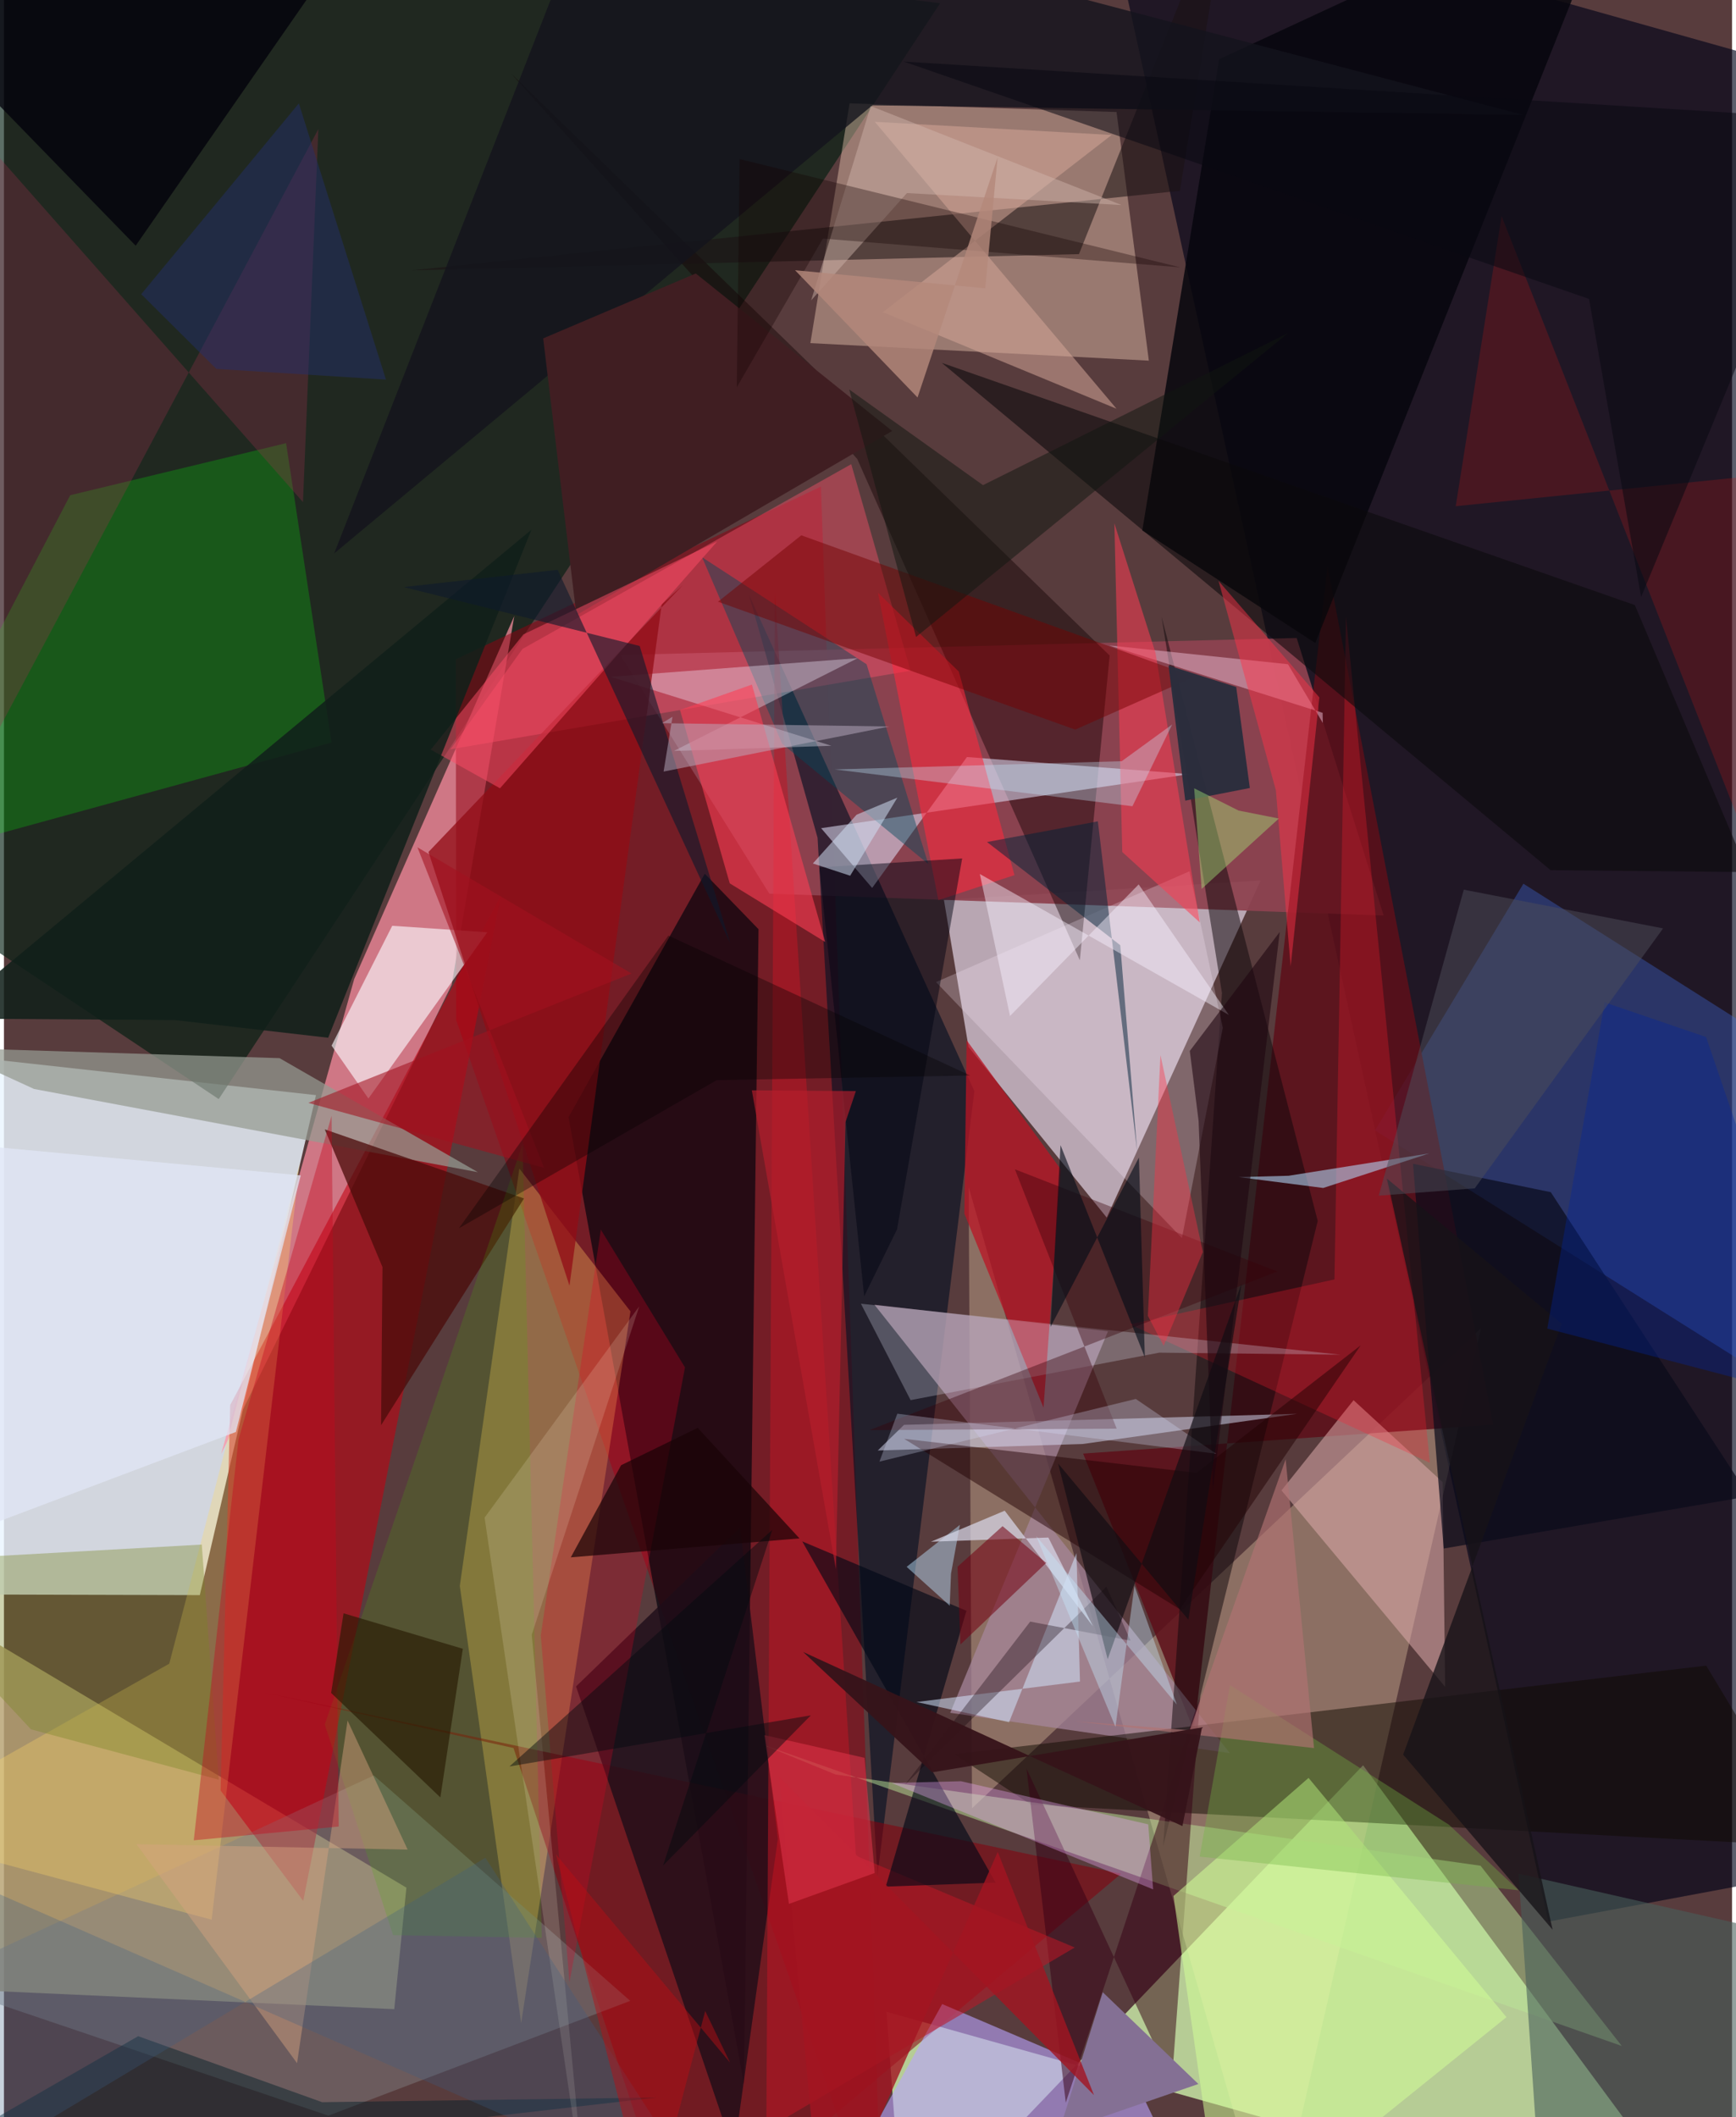 <svg xmlns="http://www.w3.org/2000/svg" width="228" height="278" viewBox="0 0 836 1024"><path fill="#583c3d" d="M0 0h836v1024H0z"/><path fill="#eaf5ff" fill-opacity=".831" d="M-46.457 507.88L-62 771.077l156.751.421 56.206-241.821z"/><path fill="#c6e5a5" fill-opacity=".851" d="M426.932 973l402.09 113L657.5 853.806 435.274 1086z"/><path fill="#dfd1e2" fill-opacity=".706" d="M466.628 506.379l-11.906-71.165 153.244-9.397-74.475 163.072z"/><path fill="#b7a374" fill-opacity=".839" d="M188.809 971.762L-4.93 962.98l-16.2-178.674 215.817 128.69z"/><path fill="#010218" fill-opacity=".639" d="M747.078 929.431L898 901.244V41.396L530.191-62z"/><path fill="#001d11" fill-opacity=".639" d="M-62 420.983l165.892 110.596L452.873 1.566-62-62z"/><path fill="#fe90a2" fill-opacity=".71" d="M169.43 473.566l77.446-175.64-30.295 178.442-111.532 226.93z"/><path fill="#900011" fill-opacity=".51" d="M218.739 493.236l-.128-174.355 176.617-83.545L425.06 1086z"/><path fill="#ffd9c0" fill-opacity=".392" d="M390.122 165.955l163.741 8.475L538.24 54.18l-129.148-4.192z"/><path fill="#06050e" fill-opacity=".71" d="M365.038 449.424l-7.058 558.535-84.857-467.643 65.915-117.728z"/><path fill="#ffe1b8" fill-opacity=".31" d="M468.341 874.58l246.223-232.182L613.45 1086 466.694 574.135z"/><path fill="#406ee6" fill-opacity=".345" d="M663.26 546.746l193.36 121.666L898 530.64 735.069 427.425z"/><path fill="#c30011" fill-opacity=".569" d="M240.42 433.06l-130.974 246.5-4.64 186.451 39.984 53.382z"/><path fill="#8d4250" fill-opacity=".941" d="M370.26 432.236L298.204 316.79l327.168-8.22 42.114 134.261z"/><path fill="#ffc35f" fill-opacity=".345" d="M250.22 978.451l52.87-344.201-53.76-69.045-28.803 201.83z"/><path fill="#5e0f19" fill-opacity=".847" d="M575.787 837.42L522.07 703.04l198.447-13.965-80.208-415.38z"/><path fill="#081224" fill-opacity=".655" d="M360.363 287.554l33.235 117.614 28.955 502.278 46.91-379.709z"/><path fill="#a6879b" fill-opacity=".729" d="M457.783 828.42l135.286 19.507-171.95-216.87 112.959 12.85z"/><path fill="#100a00" fill-opacity=".49" d="M496.948 872.907l-37.198-24.458 363.74-42.836 52.836 87.503z"/><path fill="#86000d" fill-opacity=".553" d="M540.459 906.266l-414.61-87.708 120.657 26.91L326.358 1086z"/><path fill="#07070e" fill-opacity=".851" d="M550.705 256.553l37.21-227.904L783.286-62 634.381 311.018z"/><path fill="#ff536c" fill-opacity=".42" d="M250.854 313.866l159.037-89.363 28.698 99.87-222.557 38.03z"/><path fill="#03ff05" fill-opacity=".224" d="M-62 419.568L32.046 239.52l104.44-25.17 21.98 144.793z"/><path fill="#0f060a" fill-opacity=".506" d="M635.576 590.553l-74.787 302.41 28.444-412.691-29.239-182.097z"/><path fill="#130003" fill-opacity=".439" d="M245.534 35.75L412.8 221.992l107.692 242.46 14.42-147.382z"/><path fill="#e1e4fb" fill-opacity=".537" d="M395.313 400.56l24.697 28.906 45.856-63.317 107.5 8.28z"/><path fill="#bbe698" fill-opacity=".494" d="M782.667 989.566L366.706 843.698l35.571 14.565 312.056 44.128z"/><path fill="#1d0d18" fill-opacity=".792" d="M374.392 889.392l-18.26-150.615-79.376 76.898 76.379 225.144z"/><path fill="#838285" fill-opacity=".447" d="M156.931 1023.262l146.046-55.511L178.932 858.72l-214.323 99.464z"/><path fill="#dcabaa" fill-opacity=".545" d="M696.008 716.867l1.2 99.03-79.182-95.042 34.877-43.624z"/><path fill="#fcfafe" fill-opacity=".624" d="M158.493 505.736l17.822 25.572 57.524-80.41-46.003-3.124z"/><path fill="#b8a5ff" fill-opacity=".596" d="M453.888 969.295l95.304 40.717L585.327 1086H389.455z"/><path fill="#bb1525" fill-opacity=".749" d="M465.703 503.109l-1.086 83.887 38.297 93.827 8.354-115.242z"/><path fill="#959a91" fill-opacity=".725" d="M229.259 566.941L14.543 526.695l-43.408-19.963 162.189 5.057z"/><path fill="#1a1214" fill-opacity=".541" d="M568.879 92.292L593.984-62l-73.926 184.912-322.903 7.853z"/><path fill="#350015" fill-opacity=".51" d="M513.683 1016.973l-19.02-161.637 70.322 151.69 13.786-186.857z"/><path fill="#14131c" fill-opacity=".792" d="M159.763 267.656L288.686-62 735.158 55.601l-315.041-4.674z"/><path fill="#bc1625" fill-opacity=".549" d="M412.16 897.563l105.866 44.367-149.202 87.939 4.15-743.28z"/><path fill="#ffda65" fill-opacity=".306" d="M-62 884.936l141.963-80.27 63.232-242.444-42.726 366.267z"/><path fill="#4b0b0a" fill-opacity=".749" d="M251.572 579.655l-69.135 109.67.681-76.5-27.922-66.592z"/><path fill="#dce0f9" fill-opacity=".498" d="M521.829 698.419l-99.113 3.133 12.707-12.403 190.257-5.345z"/><path fill="#411f23" fill-opacity=".996" d="M429.684 208.45l-152.748 89.065-16.071-133.85 73.825-31.388z"/><path fill="#ff202f" fill-opacity=".278" d="M544.73 640.529l98.931-21.721 5.571-320.507 40.587 409.243z"/><path fill="#00485c" fill-opacity=".443" d="M376.47 359.723l-38.734-90.196 79.575 51.746 29.855 96.618z"/><path fill="#d3ff97" fill-opacity=".537" d="M631.126 859.907l-65.356 57.11L589.874 1086 726.86 975.635z"/><path fill="#a43252" fill-opacity=".278" d="M152.088 62.444l-7.43 180.407L-62 8.384l19.84 418.82z"/><path fill="#f4f0ff" fill-opacity=".361" d="M293.559 327.35l119.482-9.025-88.99 44.882 76.217-2.5z"/><path fill="#920d16" fill-opacity=".757" d="M328.447 282.963L205.375 412.082l68.21 209.773 44.614-329.51z"/><path fill="#090a1a" fill-opacity=".698" d="M844.21 723.704l-95.888-147.087-66.645-13.733 14.837 186.08z"/><path fill="#475f5a" fill-opacity=".592" d="M745.026 1086l93.451-60.726L898 943.757l-165.288-37.519z"/><path fill="#ffefff" fill-opacity=".239" d="M569.87 598.788L450.897 475.002l122.62-53.591 16.115 75.707z"/><path fill="#210003" fill-opacity=".486" d="M656.372 650.671l-87.527 127.664-133.372-82.428 141.49 16.472z"/><path fill="#000715" fill-opacity=".62" d="M465.621 779.079l-79.43-33.565 93.54 165.032-53.134 1.94z"/><path fill="#d4a597" fill-opacity=".545" d="M538.224 197.694L421.288 58.918l114.58 6.369-110.689 85.706z"/><path fill="#dae3f3" fill-opacity=".271" d="M414.57 630.555l24.036 46.636 120.301-22.957 87.693.988z"/><path fill="#afd4f5" fill-opacity=".588" d="M597.308 569.32l24.193-.648 67.977-10.81-51.275 16.719z"/><path fill="#0b090c" fill-opacity=".58" d="M453.675 175.49l294.553 245.39 95.338.916-54.574-129.128z"/><path fill="#380008" fill-opacity=".388" d="M418.732 691.68l119.57-.69-49.24-125.442 126.958 49.441z"/><path fill="#02010b" fill-opacity=".776" d="M52.57-62L-62-10.388 63.73 118.84 166.342-28.797z"/><path fill="#ff4e67" fill-opacity=".498" d="M345.07 261.862l-93.755 44.953-44.836 55.765 33.495 18.684z"/><path fill="#11201a" fill-opacity=".863" d="M-29.653 492.625l112.275.746 74.22 8.559 98.337-245.733z"/><path fill="#bb1819" fill-opacity=".259" d="M878.786 497.53l4.851-271.146-181.312 18.453 22.182-140.339z"/><path fill="#ff293d" fill-opacity=".576" d="M461.93 324.816l26.923 98.448-36.809 12.097-29.187-148.613z"/><path fill="#e2b4ca" fill-opacity=".529" d="M534.718 312.171l86.444 9.09 16.867 28.408-.092-4.91z"/><path fill="#788625" fill-opacity=".369" d="M-62 755.874l75.072 80.554 90.841 24.337-8.204-113.71z"/><path fill="#eeabfd" fill-opacity=".353" d="M553.578 882.377l2.363 31.45-126.55-51.463 33.617-.842z"/><path fill="#fe3e54" fill-opacity=".588" d="M351.11 427.247l46.208 28.38-35.482-124.52-34.78 12.295z"/><path fill="#df0024" fill-opacity=".271" d="M273.568 958.764l55.895-297.398-40.72-66.651-29.048 196.25z"/><path fill="#fc3d52" fill-opacity=".549" d="M537.187 253.115l3.814 158.98 37.512 34.052-21.434-130.38z"/><path fill="#750000" fill-opacity=".475" d="M385.724 258.913l-40.281 32.116 172.793 61.863 57.531-25.532z"/><path fill="#0e1a2c" fill-opacity=".608" d="M267.857 275.599l-74.491 8.344 114.172 28.493 43.793 143.784z"/><path fill="#45bc00" fill-opacity=".184" d="M155.197 834.121l33.045 101.853 71.955 1.295-9.295-383.947z"/><path fill="#2b2e3d" fill-opacity=".969" d="M571.481 387.232l31.243-6.108-6.595-48.838-32.751-10.382z"/><path fill="#222f70" fill-opacity=".451" d="M184.816 183.606l-42.153-133.61-76.253 92.287 36.32 36.144z"/><path fill="#002029" fill-opacity=".459" d="M-62 1057.818l377.84-43.337-161.905 2.275-89.006-31.923z"/><path fill="#010312" fill-opacity=".478" d="M432.049 594.566l31.506-179.373-69.106 4.329 21.7 207.466z"/><path fill="#fff3de" fill-opacity=".161" d="M232.516 734.01l49.067 333.36-26.26-276.692 52.028-158.88z"/><path fill="#e0e6f5" fill-opacity=".761" d="M-34.247 552.02L-62 758.324l174.195-65.725 31.386-124.097z"/><path fill="#72b543" fill-opacity=".361" d="M593.102 815.024l-14.645 82.958 154.273 16.266-33.67-31.685z"/><path fill="#1a0307" fill-opacity=".706" d="M298.557 708.673l37.07-18.073 49.222 53.47-110.626 9.161z"/><path fill="#002239" fill-opacity=".502" d="M475.574 407.254l53.625-10 19.038 159.922-8.194-100.008z"/><path fill="#847094" d="M577.832 1007.951l-46.264-44.379L493.164 1086h-142.19z"/><path fill="#161318" fill-opacity=".776" d="M753.615 640.238L676.89 848.652l72.308 84.698-80.154-363.3z"/><path fill="#00279d" fill-opacity=".357" d="M774.376 484.821l49.069 16.76L883.92 678.59l-137.307-35.996z"/><path fill="#d2e5fd" fill-opacity=".533" d="M441.477 823.206l44.767 9.765 32.605-81.799 1.702 62.132z"/><path fill="#f8f2ff" fill-opacity=".451" d="M472.102 422.726l14.596 68.672 62.243-63.65 43.63 63.14z"/><path fill="#d8a481" fill-opacity=".455" d="M64.104 891.973l131.176 2.61-29.05-62.426-24.438 165.724z"/><path fill="#c4061e" fill-opacity=".388" d="M91.824 890.089l70.119-6.656-3.453-343.782-45.036 156.647z"/><path fill="#261a03" fill-opacity=".635" d="M221.994 797.454l-10.88 71.902-52.84-50.545 6.016-38.51z"/><path fill="#bce4fe" fill-opacity=".459" d="M436.683 757.826l25.777-20.299-4.306 23.602-.616 15.485z"/><path fill="#c8ecff" fill-opacity=".337" d="M565.137 350.414l-19.202 39.537-144.063-17.81 138.856-3.972z"/><path fill="#1d050f" fill-opacity=".569" d="M573.68 508.298l4.256 33.872 6.959 178.406 32.279-269.81z"/><path fill="#13000b" fill-opacity=".337" d="M545.02 793.54l-11.69-26.109-97.455 95.79 60.585-78.907z"/><path fill="#d6ddf9" fill-opacity=".286" d="M586.433 703.115l-38.888-26.492-124.016 30.316 8.657-23.189z"/><path fill="#ff3347" fill-opacity=".467" d="M587.59 280.98l27.725 101.253 7.152 85.213 13.888-130.132z"/><path fill="#cfddf2" fill-opacity=".537" d="M409.37 423.561l22.838-37.767-19.73 8.249-21.148 23.593z"/><path fill="#a2101e" fill-opacity=".569" d="M303.6 470.854l-156.34 62.572 114.058 31.418-61.295-155.032z"/><path fill="#3a5e83" fill-opacity=".282" d="M341.506 1066.727L-46.588 896.692l3.904 167.262 275.587-165.432z"/><path fill="#010a16" fill-opacity=".6" d="M551.932 656.53l-40.788-102.654-4.839 87.922 42.765-81.942z"/><path fill="#a31521" fill-opacity=".8" d="M375.033 859.38L396.307 1086l84.465-190.278 46.568 117.636z"/><path fill="#d0b6ad" fill-opacity=".451" d="M436.835 93.377l-46.333 51.9 28.815-93.98 121.342 47.878z"/><path fill="#111611" fill-opacity=".506" d="M441.247 308.082l-32.338-119.71 64.721 46.28 147.643-73.583z"/><path fill="#dadaeb" fill-opacity=".702" d="M526.851 786.593l-42.717-55.922-35.688 15.008 56.808-2.024z"/><path fill="#baacbf" fill-opacity=".502" d="M319.11 373.184l4.315-26.51-5.088 3.104 109.903 1.601z"/><path fill="#130000" fill-opacity=".329" d="M396.168 115.4l-41.651 71.922 1.368-110.381 213.163 52.364z"/><path fill="#030000" fill-opacity=".349" d="M344.83 522.414l-124.72 71.648 101.307-141.57 146.01 67.697z"/><path fill="#b3887b" fill-opacity=".824" d="M441.965 192.256l-59.258-61.565 92.026 8.754 5.954-63.292z"/><path fill="#b71e2c" fill-opacity=".643" d="M412.13 527.716l-50.323-.355 40.65 231.524 4.667-216.2z"/><path fill="#e2364c" fill-opacity=".529" d="M421.241 905.905l-4.93-55.704-48.447-11.003 11.89 81.65z"/><path fill="#b27373" fill-opacity=".647" d="M633.775 845.482l-13.736-139.66-46.43 131.045-55.759-4.358z"/><path fill="#4c4c58" fill-opacity=".514" d="M665.088 578.294l41.139-147.991 96.412 18.73-91.119 125.723z"/><path fill="#36131a" fill-opacity=".953" d="M570.111 883.215l-183.509-84.23 62.446 58.222 130.545-21.737z"/><path fill="#110c12" fill-opacity=".671" d="M572.97 783.365l25.77-162.659-64.799 181.791-23.954-94.635z"/><path fill="#00090e" fill-opacity=".451" d="M244.546 854.376L371.7 739.95l-52.854 162.356 71.506-72.662z"/><path fill="#a6eb7a" fill-opacity=".412" d="M575.794 381.27l21.487 10.768 19.462 3.857-37.345 34.053z"/><path fill="#c7e8fe" fill-opacity=".4" d="M546.893 766.977l-9.165 68.252-38.359-92.302 68.017 81.483z"/><path fill="#740011" fill-opacity=".549" d="M504.2 755.947l-21.101-17.8-21.784 19.63 1.423 37.592z"/><path fill="#ff2e44" fill-opacity=".392" d="M561.03 650.941l-7.634-14.52 6.079-126.121 20.523 95.235z"/><path fill="#b90e15" fill-opacity=".467" d="M351.283 997.65l-84.25-100.755 45.382 177.24 26.83-101.493z"/><path fill="#090911" fill-opacity=".537" d="M887.535 57.73l-452.29-27.953 331.586 114.81 25.176 144.172z"/></svg>